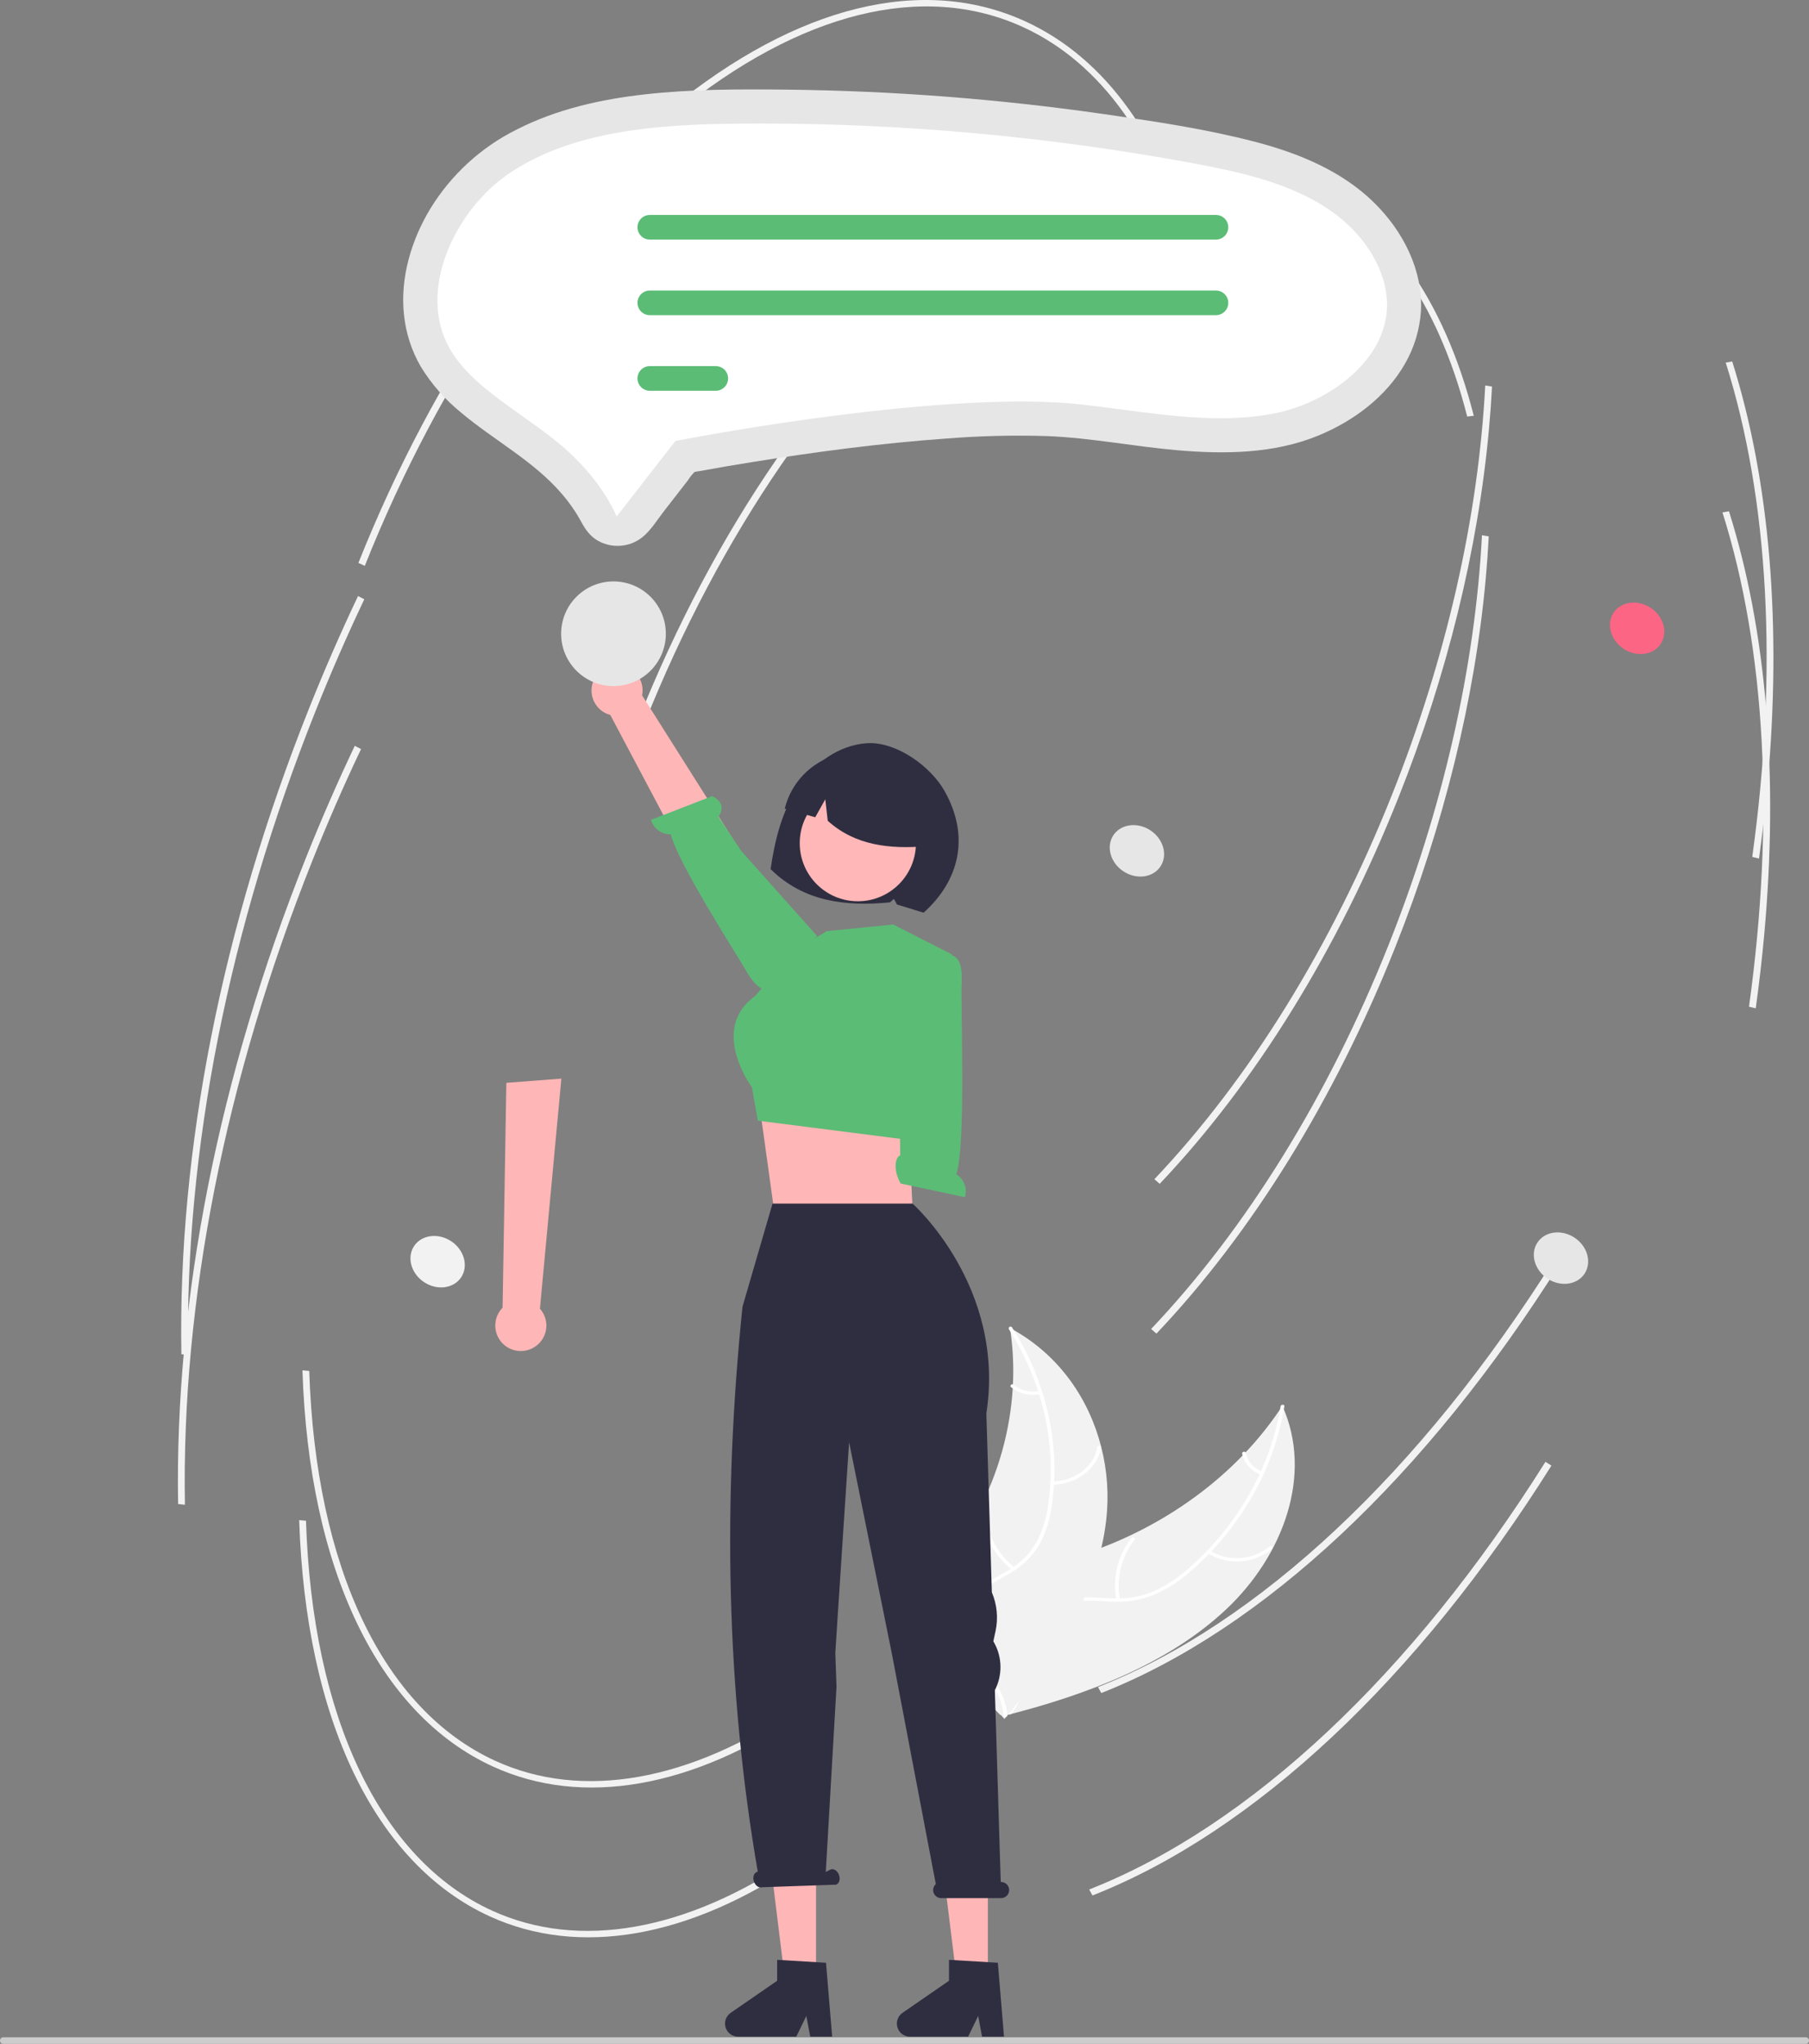 <svg width="431" height="487" viewBox="0 0 431 487" fill="none" xmlns="http://www.w3.org/2000/svg">
<rect x="0" y="0" width="431" height="487" fill="#808080" stroke="none"/>
<g clip-path="url(#clip0_126:616)">
<path d="M292.138 383.462C305.82 370.586 312.874 351.297 305.524 334.98C294.823 351.399 277.208 364.33 256.784 370.758C248.829 373.261 239.682 375.326 235.355 381.641C232.663 385.571 232.467 390.491 233.68 394.941C234.893 399.39 237.39 403.483 239.863 407.519L239.877 408.661C259.238 403.737 278.456 396.338 292.138 383.462Z" fill="#F2F2F2"/>
<path d="M305.112 335.067C302.805 349.276 295.257 362.937 283.716 373.236C281.21 375.566 278.367 377.504 275.283 378.984C272.109 380.389 268.649 381.029 265.182 380.85C261.916 380.746 258.589 380.312 255.351 380.899C253.763 381.178 252.248 381.774 250.896 382.652C249.544 383.53 248.382 384.672 247.482 386.009C245.335 389.165 244.622 392.803 244.067 396.382C243.452 400.355 242.884 404.491 240.267 407.909C239.95 408.323 240.709 408.726 241.025 408.313C245.578 402.366 244.055 394.766 247.127 388.353C248.561 385.36 251.041 382.725 254.749 381.821C257.992 381.031 261.423 381.477 264.729 381.607C268.116 381.822 271.511 381.309 274.684 380.102C277.843 378.764 280.766 376.926 283.339 374.657C288.973 369.843 293.788 364.147 297.594 357.79C301.818 350.825 304.671 343.118 306.001 335.083C306.081 334.592 305.191 334.579 305.112 335.067V335.067Z" fill="white"/>
<path d="M287.67 370.061C290.02 371.517 292.765 372.205 295.524 372.029C298.283 371.852 300.918 370.821 303.063 369.078C303.47 368.728 302.863 368.163 302.456 368.513C300.461 370.14 298.007 371.1 295.438 371.26C292.87 371.419 290.315 370.769 288.135 369.402C287.675 369.107 287.212 369.767 287.67 370.061Z" fill="white"/>
<path d="M266.83 381.092C266.373 378.61 266.446 376.059 267.047 373.608C267.647 371.156 268.759 368.86 270.311 366.869C270.627 366.454 269.868 366.051 269.553 366.465C267.943 368.54 266.79 370.932 266.172 373.484C265.553 376.037 265.483 378.691 265.965 381.272C266.06 381.763 266.924 381.581 266.83 381.092Z" fill="white"/>
<path d="M300.691 350.618C299.721 350.272 298.855 349.684 298.176 348.91C297.497 348.136 297.027 347.201 296.811 346.195C296.723 345.703 295.859 345.886 295.946 346.375C296.19 347.486 296.71 348.517 297.458 349.373C298.206 350.23 299.158 350.884 300.226 351.276C300.327 351.327 300.443 351.342 300.554 351.319C300.665 351.296 300.765 351.236 300.837 351.149C300.867 351.106 300.887 351.056 300.896 351.005C300.904 350.953 300.901 350.9 300.888 350.849C300.874 350.799 300.849 350.752 300.815 350.712C300.781 350.672 300.738 350.64 300.691 350.618Z" fill="white"/>
<path d="M240.644 316.428C240.689 316.736 240.733 317.045 240.773 317.358C241.349 321.501 241.537 325.688 241.333 329.866C241.323 330.189 241.308 330.517 241.287 330.839C240.643 341.004 237.872 350.92 233.153 359.946C231.233 363.632 229.016 367.155 226.524 370.48C223.052 375.12 218.862 379.911 217.4 385.123C217.241 385.664 217.121 386.214 217.039 386.771L238.273 408.587C238.35 408.616 238.421 408.649 238.498 408.677L239.3 409.582C239.444 409.417 239.589 409.242 239.732 409.077C239.816 408.981 239.895 408.881 239.979 408.785C240.033 408.72 240.087 408.654 240.141 408.598C240.159 408.576 240.177 408.554 240.189 408.537C240.242 408.481 240.285 408.424 240.333 408.372C241.145 407.399 241.952 406.421 242.751 405.435C242.757 405.431 242.757 405.431 242.758 405.422C248.83 397.9 254.232 389.872 258.06 381.387C258.175 381.132 258.296 380.872 258.401 380.607C260.092 376.803 261.431 372.853 262.4 368.804C262.917 366.606 263.306 364.38 263.565 362.137C264.22 356.347 263.823 350.487 262.391 344.839C259.532 333.522 252.538 323.125 241.493 316.897C241.211 316.737 240.932 316.583 240.644 316.428Z" fill="#F2F2F2"/>
<path d="M240.373 316.711C248.382 329.263 251.825 344.118 249.749 358.375C249.374 361.514 248.443 364.561 247.001 367.374C245.397 370.201 243.057 372.541 240.23 374.146C237.55 375.771 234.592 377.163 232.414 379.325C231.343 380.378 230.536 381.669 230.06 383.094C229.583 384.518 229.451 386.035 229.673 387.52C230.147 391.163 232.1 394.44 234.138 397.588C236.401 401.083 238.815 404.681 239.095 408.779C239.129 409.275 240.014 409.201 239.98 408.705C239.493 401.576 233.008 396.304 231.015 389.577C230.085 386.438 230.238 383.037 232.573 380.376C234.614 378.05 237.663 376.612 240.392 374.987C243.182 373.447 245.553 371.247 247.298 368.58C248.897 365.848 249.962 362.836 250.434 359.706C251.593 352.771 251.488 345.683 250.122 338.786C248.569 330.772 245.506 323.128 241.094 316.259C240.818 315.825 240.098 316.28 240.373 316.711Z" fill="white"/>
<path d="M250.705 353.772C256.521 353.719 261.483 349.93 262.315 344.938C262.396 344.446 261.521 344.313 261.439 344.805C260.66 349.481 256.056 352.954 250.62 353.003C250.048 353.009 250.137 353.777 250.705 353.772Z" fill="white"/>
<path d="M241.713 373.478C239.702 371.875 238.037 369.881 236.82 367.616C235.603 365.351 234.859 362.862 234.633 360.301C234.597 359.804 233.712 359.879 233.748 360.375C233.989 363.04 234.769 365.629 236.041 367.984C237.313 370.339 239.05 372.41 241.148 374.074C241.564 374.416 242.127 373.818 241.713 373.478V373.478Z" fill="white"/>
<path d="M247.623 331.44C246.548 331.657 245.439 331.636 244.373 331.376C243.308 331.116 242.313 330.625 241.459 329.937C241.048 329.59 240.485 330.188 240.894 330.533C241.84 331.289 242.94 331.831 244.117 332.12C245.293 332.41 246.519 332.44 247.708 332.208C247.945 332.162 248.131 332.013 248.108 331.787C248.087 331.678 248.025 331.581 247.935 331.517C247.845 331.452 247.733 331.425 247.623 331.44V331.44Z" fill="white"/>
<path d="M191.441 408.012C165.013 426.076 138.737 430.66 117.453 420.921C90.14 408.423 73.595 374.012 72.06 326.512L73.678 326.664C75.191 373.502 91.345 407.36 117.997 419.556C138.711 429.034 164.419 424.479 190.388 406.729L191.441 408.012Z" fill="#F2F2F2"/>
<path d="M354.761 102.146C352.159 130.813 344.744 161.04 333.116 190.205C318.737 226.272 299.091 258.039 276.301 282.073L275.037 280.97C297.716 257.052 317.273 225.425 331.592 189.508C344.533 157.05 352.231 123.272 353.862 91.842L355.478 92.112C355.307 95.432 355.068 98.776 354.761 102.146Z" fill="#F2F2F2"/>
<path d="M284.554 61.405L282.983 61.577C275.978 34.059 262.4 14.994 243.717 6.444C219.965 -4.424 190.595 2.874 161.017 26.995C131.289 51.239 104.972 89.534 86.914 134.828L85.389 134.131C103.526 88.639 129.979 50.159 159.874 25.78C189.919 1.278 219.888 -6.074 244.261 5.079C263.48 13.874 277.413 33.351 284.554 61.405Z" fill="#F2F2F2"/>
<path d="M371.73 300.983C339.721 351.892 300.887 388.267 262.381 403.406L261.603 401.979C299.842 386.944 338.448 350.756 370.311 300.079L371.73 300.983Z" fill="#F2F2F2"/>
<path d="M421.116 186.925C420.588 192.735 419.912 198.616 419.087 204.568L417.482 204.179C423.643 159.761 421.458 119.035 411.16 86.395L412.707 86.137C421.689 114.609 424.544 149.168 421.116 186.925Z" fill="#F2F2F2"/>
<path d="M86.793 142.795C82.685 151.448 78.777 160.412 75.178 169.438C54.469 221.381 43.975 274.429 44.832 322.849L43.214 322.676C42.355 274.076 52.88 220.846 73.654 168.741C77.263 159.689 81.182 150.7 85.302 142.023L86.793 142.795Z" fill="#F2F2F2"/>
<path d="M190.665 443.703C164.237 461.767 137.96 466.351 116.676 456.612C89.363 444.114 72.818 409.703 71.283 362.203L72.901 362.354C74.414 409.193 90.568 443.051 117.221 455.247C137.934 464.725 163.643 460.17 189.611 442.42L190.665 443.703Z" fill="#F2F2F2"/>
<path d="M353.985 137.837C351.382 166.503 343.968 196.731 332.34 225.896C317.96 261.962 298.314 293.73 275.524 317.763L274.26 316.661C296.939 292.743 316.496 261.116 330.815 225.198C343.757 192.74 351.454 158.963 353.085 127.533L354.701 127.803C354.53 131.123 354.291 134.467 353.985 137.837Z" fill="#F2F2F2"/>
<path d="M351.134 99.076L349.563 99.249C342.558 71.73 328.98 52.666 310.297 44.116C286.545 33.247 257.175 40.546 227.597 64.666C197.869 88.911 171.552 127.206 153.494 172.499L151.969 171.802C170.106 126.31 196.559 87.83 226.454 63.452C256.499 38.949 286.468 31.598 310.841 42.751C330.06 51.545 343.993 71.023 351.134 99.076Z" fill="#F2F2F2"/>
<path d="M369.633 349.217C337.624 400.126 298.79 436.501 260.284 451.64L259.505 450.213C297.744 435.178 336.351 398.99 368.214 348.313L369.633 349.217Z" fill="#F2F2F2"/>
<path d="M420.339 222.616C419.811 228.426 419.135 234.307 418.31 240.259L416.705 239.87C422.866 195.452 420.681 154.726 410.383 122.086L411.93 121.828C420.912 150.3 423.767 184.859 420.339 222.616Z" fill="#F2F2F2"/>
<path d="M86.017 178.486C81.908 187.139 78 196.103 74.401 205.129C53.692 257.072 43.198 310.12 44.055 358.54L42.437 358.367C41.578 309.767 52.103 256.537 72.877 204.432C76.486 195.38 80.405 186.391 84.526 177.714L86.017 178.486Z" fill="#F2F2F2"/>
<path d="M395.654 153.44C397.443 150.752 396.384 146.903 393.288 144.844C390.193 142.785 386.233 143.296 384.444 145.984C382.655 148.673 383.714 152.521 386.809 154.58C389.905 156.639 393.865 156.129 395.654 153.44Z" fill="#FD6584"/>
<path d="M190.002 187.713C193.749 181.973 199.866 177.463 206.678 177.082C213.491 176.701 221.678 182.5 225.04 188.468C231.19 199.384 228.522 209.88 220.051 217.473C218.9 217.082 214.884 215.904 213.714 215.527L212.973 214.189L212.058 215.002C201.589 216.047 191.477 214.884 183.598 207.086C184.577 200.3 186.256 193.452 190.002 187.713Z" fill="#2F2E41"/>
<path d="M218.071 264.332L216.833 275.806L217.562 290.853L184.224 286.893L181.091 264.332L185.082 264.371L218.071 264.332Z" fill="#FFB6B6"/>
<path d="M204.383 214.745C212.028 214.745 218.226 208.549 218.226 200.906C218.226 193.263 212.028 187.067 204.383 187.067C196.737 187.067 190.539 193.263 190.539 200.906C190.539 208.549 196.737 214.745 204.383 214.745Z" fill="#FFB7B7"/>
<path d="M189.043 226.62L196.965 221.868L212.809 220.284L226.812 227.413L226.672 249.19L217.788 271.777L180.556 267.026L179.141 259.059C179.141 259.059 168.843 245.231 179.933 237.311L189.043 226.62Z" fill="#5BBC76"/>
<path d="M199.207 179.888C202.206 179.047 205.377 179.028 208.387 179.831C211.396 180.635 214.135 182.232 216.316 184.456C218.497 186.679 220.041 189.448 220.785 192.472C221.529 195.496 221.447 198.665 220.547 201.646C212.116 202.319 203.782 201.532 197.212 195.569L196.628 190.453L194.231 194.734C191.813 194.054 189.392 193.37 186.966 192.681C187.708 189.665 189.229 186.895 191.377 184.65C193.525 182.405 196.225 180.763 199.207 179.888Z" fill="#2F2E41"/>
<path d="M141.497 161.955C141.122 162.755 140.926 163.628 140.925 164.511C140.923 165.395 141.116 166.268 141.488 167.07C141.861 167.871 142.405 168.581 143.082 169.15C143.758 169.719 144.552 170.132 145.406 170.361L171.198 219.012L181.609 210.979L152.982 165.683C153.272 164.223 153.016 162.708 152.263 161.425C151.509 160.141 150.312 159.178 148.896 158.719C147.48 158.259 145.945 158.335 144.582 158.931C143.218 159.528 142.12 160.603 141.497 161.955H141.497Z" fill="#FFB6B6"/>
<path d="M183.806 235.452C183.806 235.452 181.416 237.571 178.017 231.719C175.296 227.035 161.725 206.059 159.804 198.787C158.75 198.817 157.716 198.495 156.865 197.873C156.014 197.25 155.394 196.363 155.104 195.349L169.68 189.693C172.849 191.277 171.97 193.472 171.166 194.608L176.595 202.749L194.653 223.008L185.561 233.95L183.806 235.452Z" fill="#5BBC76"/>
<path d="M430.214 487H0.786C0.578 487 0.378 486.917 0.23 486.77C0.083 486.622 0 486.422 0 486.214C0 486.006 0.083 485.806 0.23 485.658C0.378 485.511 0.578 485.428 0.786 485.428H430.214C430.422 485.428 430.622 485.511 430.77 485.658C430.917 485.806 431 486.006 431 486.214C431 486.422 430.917 486.622 430.77 486.77C430.622 486.917 430.422 487 430.214 487Z" fill="#CCCCCC"/>
<path d="M327.405 48.311C319.655 40.674 309.305 36.459 298.925 33.762C287.176 30.709 275.027 28.911 263.024 27.186C250.515 25.388 237.956 24.002 225.348 23.026C212.757 22.055 200.143 21.5 187.506 21.359C176.246 21.233 164.91 21.229 153.704 22.478C143.15 23.654 132.621 26.015 123.106 30.861C114.637 35.082 107.521 41.593 102.568 49.655C98.014 57.159 95.306 66.154 96.248 74.975C96.689 79.318 98.042 83.519 100.218 87.305C102.768 91.488 106.018 95.202 109.826 98.285C117.689 104.922 127.088 109.774 133.852 117.661C135.638 119.728 137.198 121.979 138.505 124.377C139.488 126.195 140.592 127.76 142.419 128.821C144.049 129.751 145.919 130.178 147.792 130.047C149.665 129.917 151.457 129.235 152.943 128.087C155.05 126.434 156.563 123.886 158.193 121.789L163.878 114.475C164.289 113.819 164.765 113.206 165.299 112.646C165.682 112.33 165.05 112.609 165.175 112.53C165.244 112.486 165.366 112.51 165.441 112.48C165.82 112.371 166.208 112.299 166.6 112.264C170.751 111.501 174.911 110.788 179.08 110.123C194.473 107.64 209.966 105.592 225.523 104.488C233.542 103.848 241.59 103.656 249.63 103.913C260.027 104.339 270.28 106.402 280.638 107.293C291.79 108.251 303.505 108.119 314.013 103.82C322.425 100.379 330.234 94.59 334.788 86.594C336.949 82.813 338.23 78.593 338.534 74.248C339.09 64.394 334.297 55.102 327.405 48.311Z" fill="#E6E6E6"/>
<path d="M181.308 29.436C179.324 29.436 177.342 29.446 175.362 29.467C156.341 29.669 136.683 31.206 121.766 41.008C108.525 49.708 99.245 69.087 107.098 82.984C110.705 89.366 117.238 94.011 124.156 98.929C126.867 100.857 129.671 102.85 132.358 104.997C138.229 109.686 143.756 115.98 146.936 123.057L160.904 105.087L163.543 104.582C166.082 104.096 226.086 92.722 258.044 96.415C260.983 96.754 263.953 97.145 266.826 97.523C279.809 99.231 292.071 100.842 303.843 98.462C316.133 95.976 329.627 86.487 330.431 73.799C330.98 65.112 325.327 55.582 316.029 49.521C306.627 43.392 294.901 40.862 283.696 38.795C249.922 32.574 215.651 29.441 181.308 29.436Z" fill="white"/>
<path d="M289.704 57.085H154.817C154.039 57.085 153.292 56.776 152.742 56.226C152.192 55.675 151.882 54.929 151.882 54.151C151.882 53.373 152.192 52.627 152.742 52.077C153.292 51.526 154.039 51.217 154.817 51.217H289.704C290.482 51.217 291.229 51.526 291.779 52.077C292.329 52.627 292.638 53.373 292.638 54.151C292.638 54.929 292.329 55.675 291.779 56.226C291.229 56.776 290.482 57.085 289.704 57.085Z" fill="#5BBC76"/>
<path d="M289.704 75.094H154.817C154.039 75.094 153.292 74.785 152.742 74.235C152.192 73.684 151.882 72.938 151.882 72.16C151.882 71.382 152.192 70.636 152.742 70.085C153.292 69.535 154.039 69.226 154.817 69.226H289.704C290.482 69.226 291.229 69.535 291.779 70.085C292.329 70.636 292.638 71.382 292.638 72.16C292.638 72.938 292.329 73.684 291.779 74.235C291.229 74.785 290.482 75.094 289.704 75.094Z" fill="#5BBC76"/>
<path d="M170.536 93.103H154.817C154.039 93.103 153.292 92.793 152.742 92.243C152.192 91.693 151.882 90.947 151.882 90.169C151.882 89.39 152.192 88.644 152.742 88.094C153.292 87.544 154.039 87.235 154.817 87.235H170.536C171.315 87.235 172.061 87.544 172.611 88.094C173.162 88.644 173.471 89.39 173.471 90.169C173.471 90.947 173.162 91.693 172.611 92.243C172.061 92.793 171.315 93.103 170.536 93.103Z" fill="#5BBC76"/>
<path d="M146.165 163.477C153.054 163.477 158.639 157.894 158.639 151.007C158.639 144.12 153.054 138.537 146.165 138.537C139.276 138.537 133.691 144.12 133.691 151.007C133.691 157.894 139.276 163.477 146.165 163.477Z" fill="#E6E6E6"/>
<path d="M109.871 304.354C111.661 301.666 110.602 297.817 107.506 295.758C104.411 293.7 100.451 294.21 98.662 296.898C96.872 299.587 97.931 303.435 101.027 305.494C104.122 307.553 108.082 307.043 109.871 304.354Z" fill="#F2F2F2"/>
<path d="M377.515 303.506C379.304 300.817 378.245 296.969 375.149 294.91C372.054 292.851 368.094 293.361 366.305 296.05C364.515 298.738 365.574 302.587 368.67 304.646C371.765 306.705 375.725 306.194 377.515 303.506Z" fill="#E6E6E6"/>
<path d="M276.479 206.462C278.269 203.773 277.21 199.925 274.114 197.866C271.018 195.807 267.059 196.317 265.269 199.006C263.48 201.694 264.539 205.543 267.635 207.602C270.73 209.661 274.69 209.15 276.479 206.462Z" fill="#E6E6E6"/>
<path d="M235.363 472.662H228.074L224.606 444.556H235.363V472.662Z" fill="#FFB6B6"/>
<path d="M239.21 485.287H233.983L233.05 480.353L230.661 485.287H216.797C216.133 485.287 215.486 485.074 214.95 484.681C214.415 484.287 214.02 483.732 213.822 483.098C213.624 482.464 213.634 481.783 213.851 481.155C214.068 480.527 214.48 479.985 215.026 479.607L226.097 471.964V466.976L237.742 467.671L239.21 485.287Z" fill="#2F2E41"/>
<path d="M194.421 472.662H187.132L183.664 444.556H194.421V472.662Z" fill="#FFB6B6"/>
<path d="M198.268 485.287H193.041L192.108 480.353L189.718 485.287H175.855C175.19 485.287 174.543 485.074 174.008 484.681C173.473 484.287 173.077 483.732 172.879 483.098C172.682 482.464 172.692 481.783 172.909 481.155C173.125 480.527 173.537 479.985 174.084 479.607L185.155 471.964V466.976L196.8 467.671L198.268 485.287Z" fill="#2F2E41"/>
<path d="M238.508 448.425H238.429L237.027 402.726C237.934 400.977 238.395 399.03 238.367 397.06C238.34 395.09 237.826 393.157 236.87 391.434L236.67 391.071L237.19 388.659C237.858 385.561 237.552 382.332 236.312 379.415L235.004 336.787C239.676 306.518 217.411 286.777 217.411 286.777H184.058L176.897 311.372C172.163 357.478 173.022 402.407 180.534 445.936L180.329 446.039C179.592 446.294 179.276 447.315 179.623 448.32C179.97 449.326 180.849 449.934 181.586 449.68L199.201 449.067C199.938 448.813 200.255 447.792 199.907 446.786C199.56 445.781 198.681 445.172 197.944 445.427L196.746 446.032L199.3 401.935L199.017 393.88L199.601 384.742L202.301 343.64L212.521 394.184L222.96 448.933C222.672 449.194 222.47 449.536 222.38 449.914C222.29 450.291 222.318 450.687 222.458 451.05C222.598 451.412 222.845 451.723 223.166 451.942C223.486 452.161 223.866 452.277 224.255 452.276H238.508C239.019 452.276 239.509 452.073 239.87 451.712C240.232 451.351 240.435 450.861 240.435 450.35C240.435 449.84 240.232 449.35 239.87 448.989C239.509 448.628 239.019 448.425 238.508 448.425H238.508Z" fill="#2F2E41"/>
<path d="M127.302 320.997C128.054 320.533 128.696 319.911 129.182 319.172C129.668 318.434 129.986 317.598 130.114 316.724C130.242 315.849 130.177 314.957 129.922 314.111C129.668 313.264 129.231 312.484 128.643 311.824L133.751 257L120.639 258.012L119.741 311.585C118.698 312.647 118.081 314.054 118.008 315.54C117.934 317.026 118.407 318.488 119.339 319.648C120.271 320.808 121.597 321.586 123.064 321.835C124.532 322.084 126.039 321.785 127.302 320.997V320.997Z" fill="#FFB6B6"/>
<path d="M226.327 227.631C226.327 227.631 229.488 227.169 229.122 233.926C228.828 239.335 230.222 272.675 227.841 279.809C228.739 280.362 229.427 281.198 229.798 282.185C230.168 283.172 230.199 284.254 229.887 285.261L214.594 282.002C212.812 278.941 213.182 275.798 214.476 275.288L214.4 265.505L211.021 233.255L224.036 227.925L226.327 227.631Z" fill="#5BBC76"/>
</g>
<defs>
<clipPath id="clip0_126:616">
<rect width="431" height="487" fill="white"/>
</clipPath>
</defs>
</svg>
